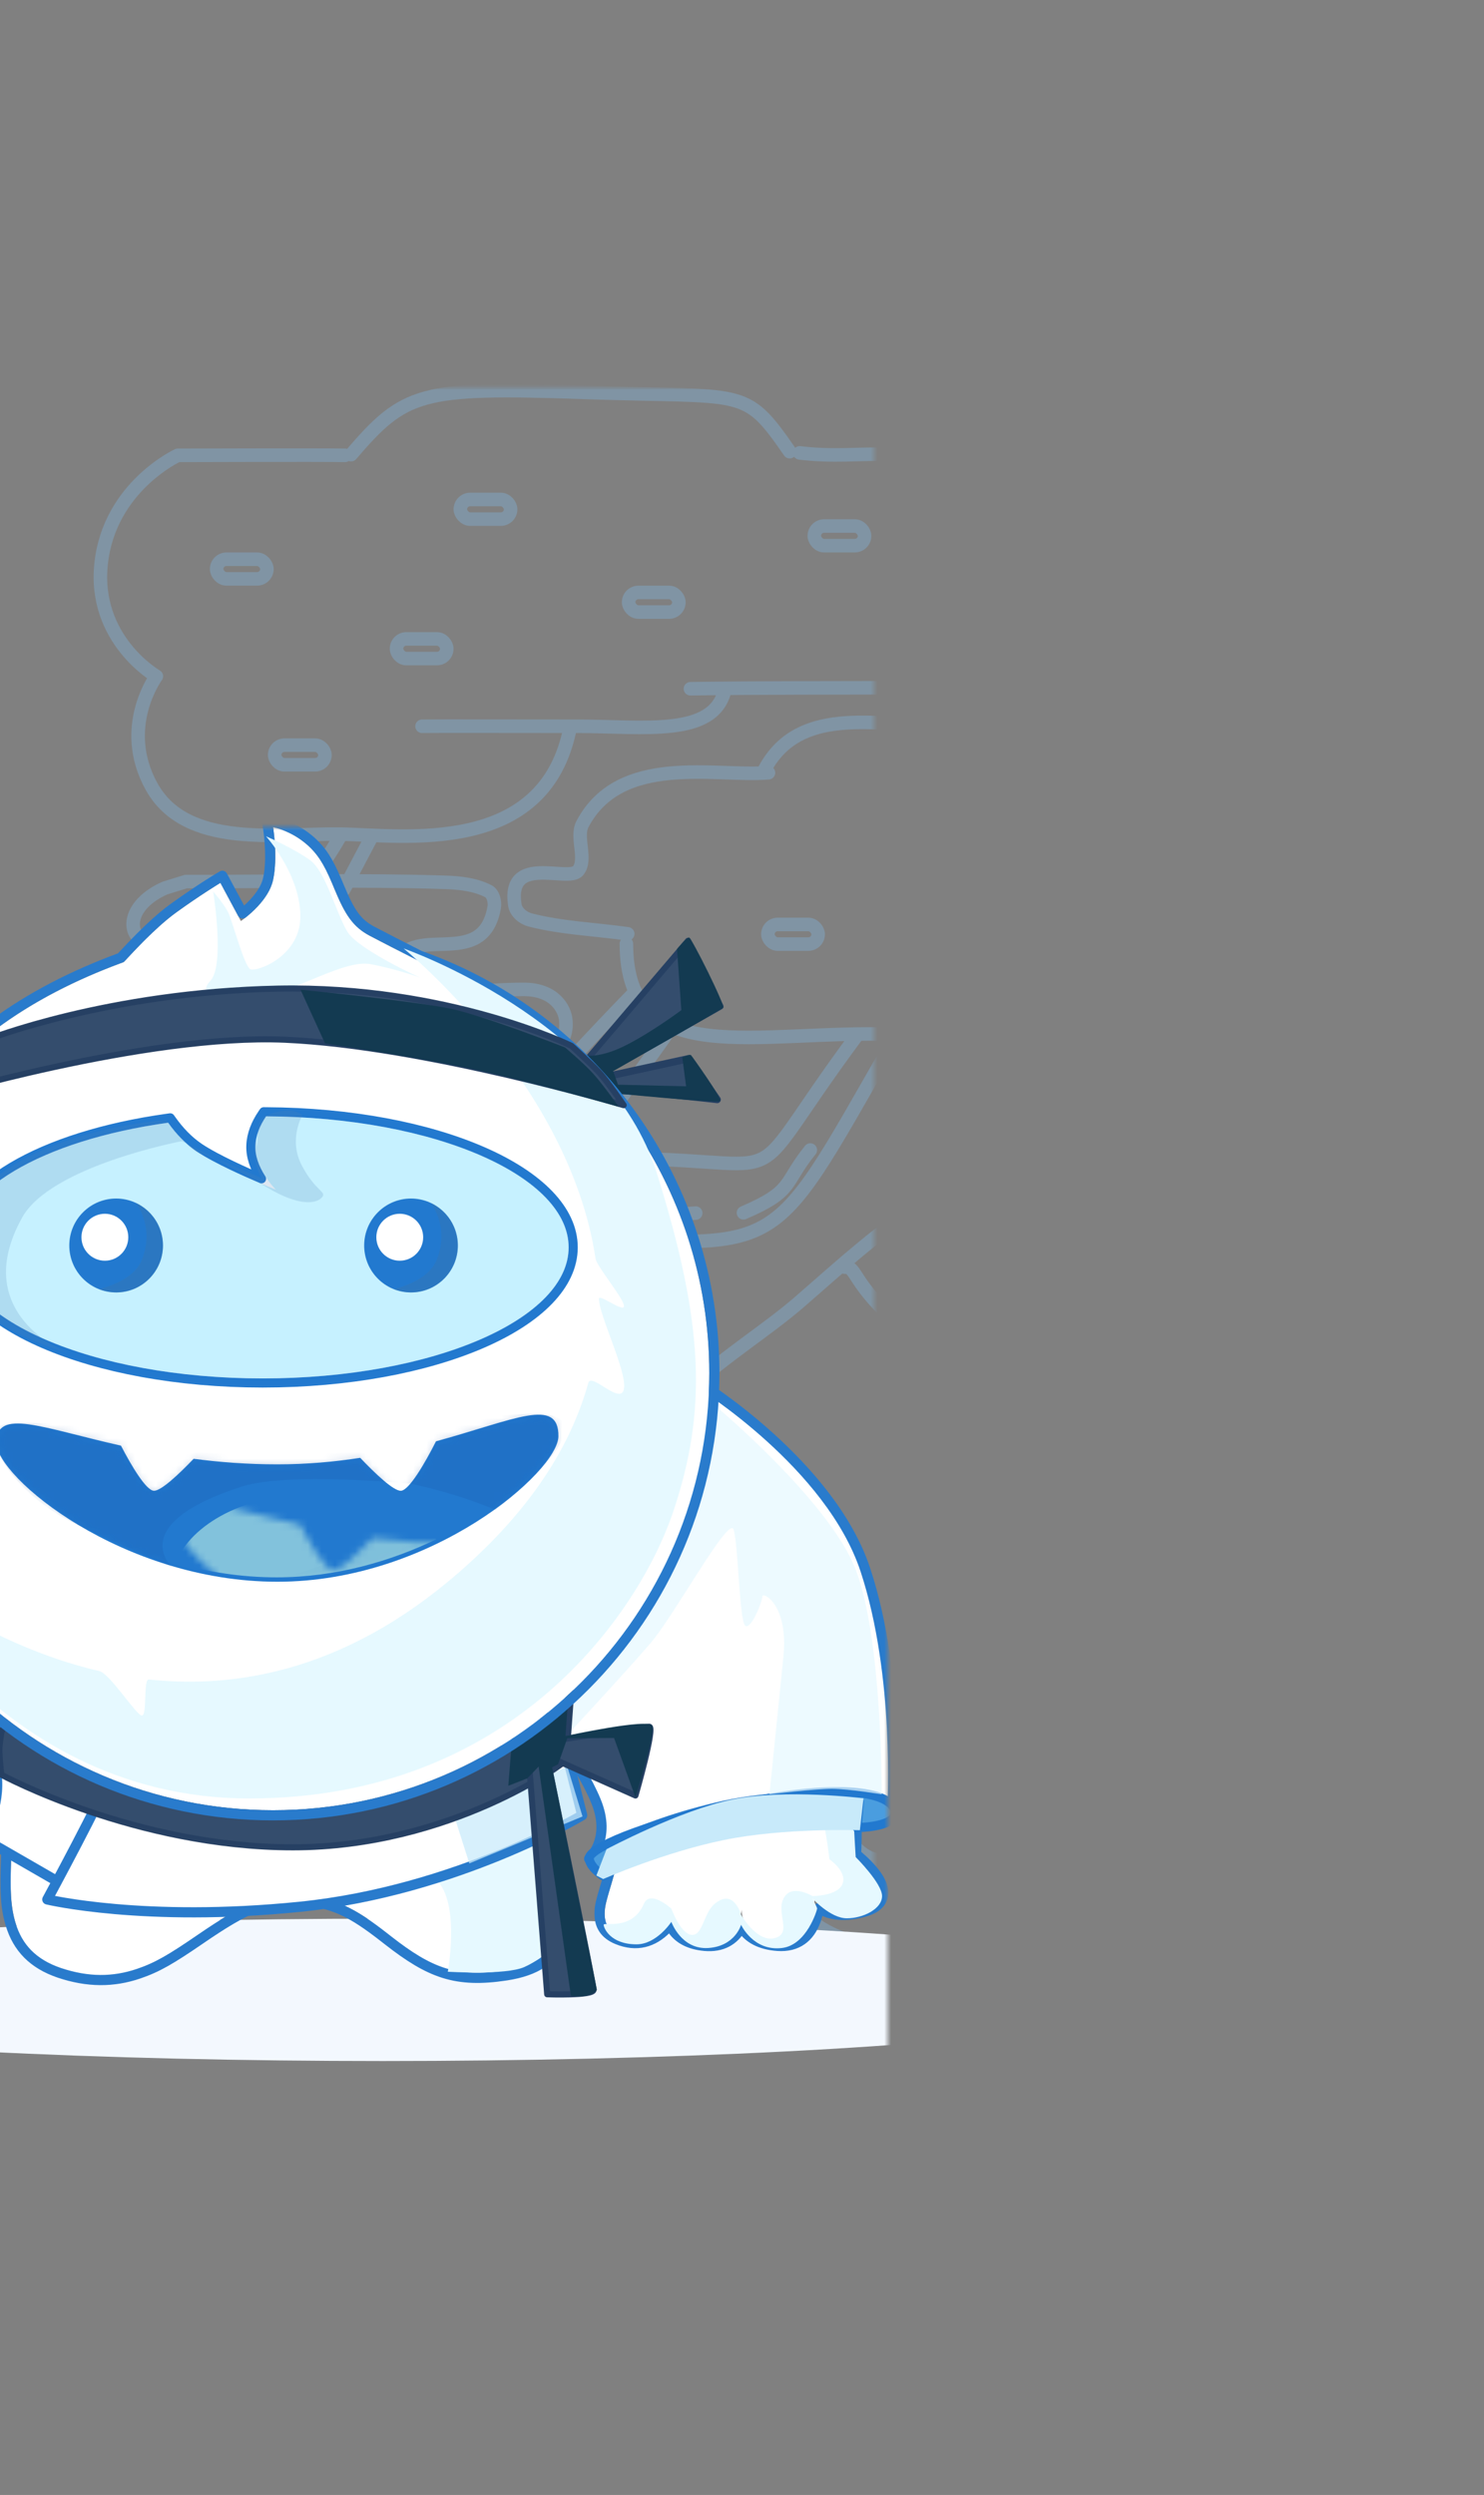 <svg xmlns="http://www.w3.org/2000/svg" width="219" height="368" viewBox="0 0 219 368" xmlns:xlink="http://www.w3.org/1999/xlink">
  <rect x="0" y="0" width="219" height="368" fill="#808080" stroke="none"/>
  <defs>
    <rect id="a" width="213" height="251"/>
    <rect id="c" width="292" height="252"/>
    <path id="e" d="M0.208,0.323 C0.208,0.323 2.636,10.362 3.129,18.924 C3.621,27.486 0.4,37.791 10.429,41.197 C26.158,46.472 32.026,29.668 45.724,30.474 C59.421,31.279 60.161,43.989 76.04,41.546 C88.671,39.602 81.607,29.388 81.607,22.558 C81.607,15.728 83.509,1.773 83.509,1.773 L0.208,0.323 Z"/>
    <path id="f" d="M156.652,84.42 C156.652,84.42 165.817,93.082 169.88,100.446 C175.331,110.325 181.356,127.746 180.198,126.113 C178.412,125.869 175.333,124.261 173.527,124.357 C173.527,124.357 175.632,126.244 177.174,133.889 C178.715,141.535 178.151,151.84 178.151,151.84 C178.151,151.84 185.704,157.565 180.105,159.205 C174.507,160.846 172.776,157.824 172.776,157.824 C172.776,157.824 172.99,164.657 167.402,164.268 C161.813,163.879 162.027,159.666 162.027,159.666 C162.027,159.666 161.604,164.701 156.652,164.268 C151.7,163.835 151.766,160.126 151.766,160.126 C151.766,160.126 149.083,165.476 143.948,163.348 C138.814,161.22 144.636,155.339 143.948,148.158 C143.261,140.977 140.919,140.031 138.085,137.571 C135.252,135.112 133.688,130.667 133.688,130.667 L156.652,84.42 Z"/>
    <path id="g" d="M47.528,19.896 C48.741,18.594 52.216,14.771 55.297,12.553 C59.016,9.875 61.777,8.224 61.777,8.224 L64.801,13.851 C64.801,13.851 68.823,11.164 69.553,7.791 C70.283,4.419 69.553,0 69.553,0 C69.553,0 73.875,0.813 76.465,4.761 C79.056,8.709 79.305,13.644 83.81,16.016 C86.003,17.171 88.725,18.553 90.94,19.667 C115.967,28.509 133.923,52.425 133.923,80.511 C133.923,116.107 105.079,145.006 69.553,145.006 C34.027,145.006 5.184,116.107 5.184,80.511 C5.184,80.124 5.188,79.738 5.194,79.353 L1.728,80.511 L6.029,70.045 C6.244,68.723 6.5,67.415 6.795,66.121 L0,68.391 C0,68.391 4.058,60.016 7.776,54.54 C9.922,51.379 13.188,46.098 15.567,43.662 C23.122,32.032 34.317,24.722 47.528,19.896 Z"/>
    <path id="h" d="M46.987,0.898 C71.675,1.012 91.636,9.629 91.636,20.227 C91.636,30.896 71.407,39.557 46.491,39.557 C21.574,39.557 1.346,30.896 1.346,20.227 C1.346,11.644 14.437,4.361 32.53,1.841 C33.476,3.17 34.9,4.836 36.771,6.091 C40.436,8.551 48.435,11.718 48.435,11.718 C48.435,11.718 45.283,8.621 45.411,5.226 C45.475,3.515 46.242,1.99 46.987,0.898 Z"/>
    <path id="i" d="M64.88,3.926 C76.492,0.752 83.024,-2.689 82.946,3.212 C82.878,8.348 64.362,24.638 41.473,24.638 C18.583,24.638 -0.06,9.214 0,4.078 C0.059,-0.984 6.654,1.924 18.394,4.568 C19.991,7.654 22.108,11.156 23.233,11.22 C24.294,11.28 26.949,8.767 29.114,6.504 C32.912,7.001 37.04,7.324 41.473,7.324 C45.847,7.324 49.93,6.946 53.696,6.361 C55.885,8.66 58.63,11.282 59.714,11.22 C60.917,11.151 63.257,7.147 64.88,3.926 Z"/>
    <path id="k" d="M0,10.197 C2.255,4.345 10.513,0 20.343,0 C28.083,0 34.849,2.693 38.477,6.695 C31.785,9.931 23.663,12.319 14.899,12.319 C9.651,12.319 4.627,11.508 0,10.197 Z"/>
  </defs>
  <g fill="none" fill-rule="evenodd" transform="translate(0 54)">
    <mask id="b" fill="white">
      <use xlink:href="#a"/>
    </mask>
    <g transform="translate(-82 3)" mask="url(#b)">
      <mask id="d" fill="white">
        <use xlink:href="#c"/>
      </mask>
      <g transform="translate(-81)" opacity=".314" mask="url(#d)">
        <g transform="translate(175.131)">
          <path stroke="#81BFF1" stroke-width="2" d="M35.779 133.012C31.388 117.816 33.108 126.185 31.298 107.737M37.358 107.751C39.796 117.766 39.291 122.391 43.897 124.111 48.504 125.832 70.671 100.346 81.617 89.283M72.611 114.588C77.107 108.31 81.603 102.031 86.098 95.753M73.892 113.905C107.972 113.249 95.309 121.315 114.352 95.69M69.624 125.297C104.065 126.887 100.811 129.42 119.218 97.347M56.905 154.41C50.359 141.581 61.837 137.381 70.904 125.745M17.214 153.297C30.604 142.128 24.456 148.429 35.651 134.383M34.925 74.505C35.289 69.338 34.652 72.315 38.212 66.111M38.596 74.23C39.962 71.641 41.327 69.051 42.693 66.462M39.676 10.062C47.581.844 49.882.043 73.947.873 98.011 1.703 97.666-.106 104.405 9.622" stroke-linecap="round" stroke-linejoin="round"/>
          <path stroke="#81BFF1" stroke-width="2" d="M38.792,10.163 C35.595,10.09 14.102,10.163 14.102,10.163 C14.102,10.163 4.041,14.789 2.799,26.074 C1.557,37.359 10.942,42.747 10.942,42.747 C10.942,42.747 5.406,50.224 10.212,58.968 C15.346,68.308 28.942,65.9 38.086,66.031 C47.23,66.162 68.33,69.49 72.023,50.224" stroke-linecap="round" stroke-linejoin="round"/>
          <path stroke="#81BFF1" stroke-width="2" d="M50.154 50.124C53.441 50.089 63.037 50.125 72.984 50.124 82.932 50.124 93.333 51.784 94.856 44.653M89.76 44.59C109.669 44.29 136.396 44.703 156.295 43.923 157.212 43.887 162.812 43.923 162.173 38.237 161.534 32.55 156.044 33.747 155.139 33.659 147.446 32.907 142.047 34.049 134.422 32.662 130.605 31.967 134.422 19.674 128.401 13.964 121.876 7.777 115.706 11.003 105.884 9.8M12.195 73.991C6.68 76.458 6.63 80.702 9.006 81.704 11.383 82.705 27.684 81.073 30.289 83.525 31.942 85.081 30.678 86.953 30.289 87.367 22.564 95.589 6.654 81.328.473 92.402-.268 93.728.106 97.205 1.306 97.975L13.587 98.768C20.584 103.261 14.996 107.349 23.257 107.274 36.51 107.154 44.275 106.956 57.474 105.589 59.302 105.4 62.778 104.604 62.458 101.335 62.406 100.798 61.497 99.183 61.953 99.044 62.18 98.976 72.112 100.308 71.354 93.362 71.191 91.866 69.753 88.934 65.156 88.934 59.049 88.934 54.797 89.855 48.731 89.674 47.777 89.645 46.885 88.851 46.252 88.033 45.88 87.553 45.84 86.751 45.991 86.133 47.89 78.334 59.061 86.694 60.801 76.843 60.95 76.001 60.639 74.806 59.953 74.456 57.968 73.444 55.709 73.21 53.537 73.14 40.798 72.733 28.049 73.065 15.305 73.027L12.195 73.991zM101.273 56.978C93.485 57.629 79.387 54 73.828 64.549 72.786 66.526 74.569 69.765 73.175 71.435 71.697 73.208 62.666 68.855 63.846 76.486 64.018 77.602 65.14 78.447 66.107 78.694 70.827 79.9 75.705 80.059 80.504 80.741M80.309 82.202C80.309 101.142 99.525 94.868 119.911 95.562 140.297 96.257 147.502 97.507 152.25 87.026" stroke-linecap="round" stroke-linejoin="round"/>
          <rect width="7.419" height="2.897" x="19.839" y="25.486" stroke="#81BFF1" stroke-width="2" rx="1.449"/>
          <rect width="7.419" height="2.897" x="55.804" y="16.671" stroke="#81BFF1" stroke-width="2" rx="1.449"/>
          <rect width="7.419" height="2.897" x="80.637" y="30.383" stroke="#81BFF1" stroke-width="2" rx="1.449"/>
          <rect width="7.419" height="2.897" x="101.189" y="79.355" stroke="#81BFF1" stroke-width="2" rx="1.449"/>
          <rect width="7.419" height="2.897" x="145.717" y="70.54" stroke="#81BFF1" stroke-width="2" rx="1.449"/>
          <rect width="7.419" height="2.897" x="122.597" y="62.704" stroke="#81BFF1" stroke-width="2" rx="1.449"/>
          <rect width="7.419" height="2.897" x="46.385" y="37.239" stroke="#81BFF1" stroke-width="2" rx="1.449"/>
          <rect width="7.419" height="2.897" x="28.402" y="52.91" stroke="#81BFF1" stroke-width="2" rx="1.449"/>
          <rect width="7.419" height="2.897" x="34.396" y="90.283" stroke="#81BFF1" stroke-width="2" rx="1.449"/>
          <rect width="7.419" height="2.897" x="108.04" y="20.589" stroke="#81BFF1" stroke-width="2" rx="1.449"/>
          <path stroke="#81BFF1" stroke-width="2" d="M153.455 87.289C162.555 87.05 163.527 88.044 172.606 87.289 186.179 86.16 174.311 84.813 184.91 81.44 189.035 80.128 191.124 81.673 195.333 80.775 195.748 80.687 198.339 79.629 197.7 77.031 197.061 74.433 193.923 73.027 193.923 73.027 193.923 73.027 183.398 72.939 175.275 71.891 171.468 71.4 177.177 61.72 172.078 59.402 163.912 55.688 154.23 59.382 146.155 57.339 143.997 56.793 143.316 53.342 141.436 52.012 137.029 48.894 136.638 50.793 125.869 50.134 115.1 49.475 105.189 47.707 100.55 56.803M40.974 151.333C45.624 147.072 55.778 133.64 60.427 129.38M33.896 145.557C37.752 141.355 41.609 137.153 45.465 132.951M58.264 118.218C62.939 113.271 73.793 101.911 78.468 96.964L58.264 118.218zM70.279 121.607C77.069 122.908 84.215 122.354 90.539 121.929M97.585 121.887C105.102 118.662 103.444 117.574 107.452 112.625M34.276 111.904C34.276 120.856 35.601 122.835 36.483 125.754" stroke-linecap="round" stroke-linejoin="round"/>
        </g>
        <g transform="translate(190.297 120.026)" stroke-linecap="round" stroke-linejoin="round">
          <path stroke="#81BFF1" stroke-width="2" d="M.021 75.466C12.484 74.401 6.657 73.537 17.568 77.371M8.085 73.82C14.101 54.917 24.242 52.276 40.873 55.63"/>
          <path stroke="#81BFF1" stroke-width="2" d="M39.34 55.484C43.781 44.053 46.836 36.391 58.54 33.947 72.347 31.063 86.343 50.157 77.636 64.995 67.826 81.713 45.514 73.69 50.148 61.847 54.163 51.586 72.143 52.493 65.633 63.674M80.832 56.483C90.748 52.992 95.853 55.716 95.096 68.434M95.901 67.542C109.449 45.348 138.594 72.545 127.494 96.762 118.424 116.55 83.281 113.952 88.214 92.54 92.768 72.776 113.385 84.291 106.735 94.334 102.013 101.466 97.382 93.479 97.382 93.479M74.508 27.722C80.257 22.595 85.85 19.163 90.545 15.131 95.24 11.099 107.255.02 110.509.372 113.876.736 120.595 5.114 128.944 17.779 137.294 30.444 137.737 30.294 141.578 35.194"/>
          <path stroke="#81BFF1" stroke-width="2" d="M97.343 9.871C99.323 9.813 98.168 12.203 106.223 19.072 106.223 19.072 112.512 12.947 113.08 12.947 113.648 12.947 117.616 16.465 119.003 16.996 120.389 17.527 124.153 12.358 124.153 12.358M146.603 43.868C143.095 44.46 138.487 44.745 138.487 44.745 138.487 44.745 136.441 45.365 136.441 48.598 136.441 51.83 138.487 51.83 138.487 51.83 145.768 54.548 150.537 50.885 157.963 52.644 163.281 53.904 161.165 61.635 156.593 62.043 148.624 62.755 140.465 62.114 132.481 62.043M135.975 73.692C147.356 73.688 158.744 73.101 170.117 73.68 174.144 73.885 171.842 83.167 168.113 83.167 146.815 83.167 145.388 82.42 145.388 82.42 145.388 82.42 142.217 82.443 141.341 86.931 140.464 91.419 143.388 92.799 143.883 92.818 155.899 93.275 167.737 93.285 179.752 92.818"/>
        </g>
      </g>
      <g transform="translate(20 65)" mask="url(#d)">
        <g transform="rotate(-44 107.713 -161.19)">
          <path fill="#344D6D" stroke="#264063" stroke-width="1.075" d="M0.857,13.777 C1.718,14.059 11.078,25.43 11.078,25.43 C11.078,25.43 12.248,18.175 12.248,18.175 L1.151,11.316 C1.151,11.316 -0.004,13.495 0.857,13.777 Z" stroke-linecap="round" stroke-linejoin="round"/>
          <polygon fill="#344D6D" stroke="#264063" stroke-width=".896" points="1.98 10.582 23.198 2.612 22.692 13.41 1.593 13.621" stroke-linecap="round" stroke-linejoin="round" transform="rotate(15 12.395 8.117)"/>
          <path fill="#133A51" d="M1.698,7.346 L0.257,13.578 C0.257,13.578 10.693,25.885 11.209,25.885 C11.725,25.885 12.849,18.244 12.849,18.033 C12.849,17.821 11.703,17.371 11.703,17.371 L9.137,20.843 L2.074,13.691 L2.947,11.752 C2.947,11.752 20.64,16.299 21.114,16.299 C21.589,16.299 24.964,5.587 24.69,5.344 C24.416,5.1 22.238,5.342 22.238,5.342 L16.436,12.27 C16.436,12.27 11.42,11.648 7.184,10.385 C2.947,9.122 1.698,7.346 1.698,7.346 Z" style="mix-blend-mode:darken"/>
        </g>
        <ellipse cx="118.5" cy="171.5" fill="#F3F8FE" rx="118.5" ry="10.5"/>
        <g transform="translate(9.42)">
          <g transform="translate(51.142 127.079)">
            <g stroke-linecap="round" stroke-linejoin="round">
              <use fill="#FFFFFF" xlink:href="#e"/>
              <path stroke="#297BCC" stroke-width="1.5" d="M-0.521,0.5 C-0.498,0.594 -0.454,0.778 -0.393,1.043 C-0.291,1.487 -0.178,1.997 -0.055,2.565 C0.296,4.189 0.646,5.953 0.973,7.795 C1.457,10.517 1.846,13.169 2.107,15.66 C2.228,16.812 2.32,17.917 2.38,18.967 C2.463,20.406 2.45,21.775 2.363,24.219 C2.355,24.45 2.355,24.45 2.347,24.68 C2.156,29.982 2.243,32.239 3.014,34.782 C4.056,38.22 6.318,40.593 10.188,41.907 C14.41,43.323 18.18,43.295 21.887,42.038 C24.666,41.096 26.672,39.913 30.994,36.954 C31.011,36.942 31.011,36.942 31.028,36.93 C37.67,32.381 40.845,30.938 45.68,31.222 C50.536,31.508 53.321,32.917 58.209,36.737 C58.455,36.929 58.455,36.929 58.701,37.121 C64.879,41.946 68.731,43.429 76.154,42.287 C80.582,41.606 83.072,39.873 83.956,37.102 C84.622,35.015 84.405,32.868 83.469,28.906 C83.427,28.729 83.395,28.595 83.321,28.286 C82.588,25.22 82.357,23.975 82.357,22.558 C82.357,20.472 82.536,17.573 82.859,14.073 C82.988,12.673 83.138,11.203 83.304,9.686 C83.511,7.79 83.734,5.919 83.956,4.154 C84.034,3.536 84.106,2.976 84.171,2.484 C84.21,2.189 84.238,1.982 84.253,1.874 L84.367,1.038 L83.522,1.023 L0.221,-0.427 L-0.749,-0.444 L-0.521,0.5 Z"/>
            </g>
            <path fill="#E6F9FF" d="M1.233,5.503 C1.233,5.503 25.007,22.63 41.184,22.63 C57.361,22.63 63.109,24.793 66.191,28.58 C69.274,32.368 67.523,41.749 67.523,41.749 C67.523,41.749 76.08,42.278 78.808,41.056 C81.536,39.834 83.606,37.848 83.606,33.848 C83.606,29.849 81.536,22.63 81.536,22.63 L83.229,1.714 C83.229,1.714 66.439,17.809 40,17.809 C13.561,17.809 1.233,5.503 1.233,5.503 Z" style="mix-blend-mode:multiply"/>
          </g>
          <g transform="translate(0 81.725)">
            <path fill="#FFFFFF" stroke="#297BCC" stroke-width="1.5" d="M30.21,0.366 C30.21,0.366 11.028,12.239 5.882,27.843 C0.736,43.447 0.476,64.264 0.476,64.264 C0.476,64.264 9.707,59.24 20.501,61.148 C31.295,63.056 46.658,70.435 46.658,70.435 C46.658,70.435 43.315,67.58 45.666,61.891 C48.018,56.203 53.871,48.602 53.871,48.602 L30.21,0.366 Z" stroke-linecap="round" stroke-linejoin="round"/>
            <path fill="#E6F9FF" d="M25.756,61.296 C25.756,61.296 23.736,44.612 25.104,39.725 C26.473,34.838 32.388,48.425 33.202,44.719 C34.017,41.013 28.103,34.804 28.99,29.472 C29.876,24.141 37.093,13.454 37.093,14.27 C37.093,15.086 52.897,47.023 52.897,47.023 C52.897,47.023 47.215,54.429 45.807,58.318 C44.399,62.207 43.309,67.092 43.309,67.092 C43.309,67.092 41.89,67.678 35.792,64.7 C29.695,61.721 25.756,61.296 25.756,61.296 Z" style="mix-blend-mode:multiply" opacity=".7"/>
          </g>
          <g stroke-linecap="round" stroke-linejoin="round">
            <use fill="#FFFFFF" xlink:href="#f"/>
            <path stroke="#297BCC" stroke-width="1.5" d="M175.234,125.373 C175.625,125.483 176.074,125.627 176.597,125.807 C176.725,125.851 176.856,125.897 177.026,125.956 C178.62,126.514 179.225,126.711 179.844,126.817 C179.854,126.825 179.865,126.832 179.876,126.839 C180.257,127.088 180.802,126.985 181.016,126.511 C181.126,126.268 181.113,126.091 181.047,125.744 C180.976,125.37 180.809,124.764 180.557,123.957 C180.04,122.303 179.202,119.922 178.219,117.33 C175.773,110.881 172.987,104.523 170.537,100.084 C170.013,99.134 169.392,98.138 168.683,97.101 C167.574,95.479 166.263,93.776 164.792,92.022 C163.124,90.034 161.339,88.082 159.554,86.248 C158.929,85.606 158.349,85.024 157.827,84.513 C157.514,84.206 157.289,83.989 157.167,83.875 L156.431,83.179 L155.98,84.086 L133.016,130.333 L132.875,130.617 L132.98,130.916 C133.007,130.991 133.056,131.125 133.129,131.308 C133.248,131.609 133.39,131.944 133.553,132.304 C134.02,133.333 134.571,134.362 135.205,135.327 C135.935,136.435 136.729,137.388 137.594,138.138 C137.843,138.354 138.092,138.563 138.424,138.835 C138.512,138.908 138.624,138.999 138.82,139.159 C138.974,139.285 139.089,139.38 139.2,139.473 C141.764,141.609 142.743,143.436 143.202,148.23 C143.407,150.374 143.074,152.319 142.19,155.306 C141.134,158.872 141.068,159.131 141.062,160.31 C141.054,162.054 141.869,163.298 143.661,164.041 C146.532,165.23 148.991,164.469 150.917,162.513 C151.109,162.319 151.284,162.125 151.443,161.935 C151.554,162.169 151.69,162.407 151.855,162.644 C152.766,163.961 154.32,164.817 156.587,165.016 C159.139,165.239 160.907,164.191 161.938,162.346 C161.957,162.311 161.977,162.276 161.995,162.241 C162.025,162.29 162.056,162.34 162.087,162.389 C163.054,163.883 164.778,164.838 167.35,165.017 C170.219,165.216 172.047,163.76 172.941,161.312 C173.159,160.716 173.31,160.091 173.405,159.459 C175.014,160.523 177.302,160.808 180.316,159.925 C182.883,159.173 183.493,157.429 182.416,155.39 C182.029,154.656 181.44,153.899 180.702,153.13 C180.244,152.652 179.755,152.198 179.266,151.782 C179.137,151.672 179.02,151.575 178.918,151.491 C178.929,151.232 178.941,150.936 178.951,150.606 C179.07,146.851 179.006,142.686 178.626,138.747 C178.451,136.934 178.214,135.256 177.909,133.741 C177.596,132.187 177.245,130.796 176.863,129.558 C176.318,127.791 175.733,126.402 175.138,125.347 L175.234,125.373 Z"/>
          </g>
          <path fill="#E6F9FF" d="M157.581,85.167 C157.581,85.167 166.885,94.594 171.043,103.029 C175.2,111.463 180.816,127.559 180.816,127.559 L174.65,125.573 C174.65,125.573 178.207,133.955 178.207,137.743 C178.207,141.531 178.857,151.914 178.857,151.914 C178.857,151.914 182.749,155.787 182.749,157.666 C182.749,159.545 179.982,160.944 177.547,160.944 C175.113,160.944 172.464,158.002 172.464,158.002 C172.464,158.002 173.178,159.336 173.168,159.523 C173.157,159.71 171.655,164.881 167.982,165.326 C163.737,165.839 161.944,161.903 161.944,161.903 C161.944,161.903 161.081,165.065 157.096,165.326 C153.11,165.586 151.654,161.472 151.654,161.472 C151.654,161.472 149.504,164.785 146.514,164.785 C142.661,164.785 141.667,162.371 141.667,161.903 C141.667,161.435 145.868,162.834 147.592,158.815 C148.521,156.651 151.654,159.523 151.654,159.523 C151.654,159.523 153.003,163.257 154.649,163.393 C156.294,163.528 156.38,160.217 158.041,158.815 C160.881,156.418 161.944,160.43 161.944,160.43 C161.944,160.43 164.292,164.584 166.923,163.864 C169.553,163.145 167.062,160.246 168.219,158.002 C169.375,155.758 172.464,157.666 172.464,157.666 C172.464,157.666 176.234,157.684 176.922,155.851 C177.61,154.018 174.978,152.243 174.978,152.243 C174.978,152.243 172.814,131.13 164.47,127.254 C156.126,123.378 133.967,131.275 133.967,131.275 C133.967,131.275 147.306,118.839 151.383,107.868 C155.461,96.897 157.581,85.167 157.581,85.167 Z" style="mix-blend-mode:multiply"/>
          <g transform="matrix(-1 0 0 1 184.83 81.725)">
            <path fill="#FFFFFF" stroke="#297BCC" stroke-width="1.5" d="M28.864,0.366 C28.864,0.366 9.682,12.239 4.536,27.843 C-0.61,43.447 0.542,62.884 0.542,62.884 C0.542,62.884 12.78,59.576 26.529,62.884 C40.277,66.192 45.312,70.435 45.312,70.435 C45.312,70.435 41.969,67.58 44.321,61.891 C46.672,56.203 52.525,48.602 52.525,48.602 L28.864,0.366 Z" stroke-linecap="round" stroke-linejoin="round"/>
            <path fill="#4A9DDF" stroke="#2279CF" stroke-width="1.344" d="M5.775,65.838 C5.775,65.838 -0.386,65.829 0.213,63.319 C0.811,60.809 7.466,59.047 23.017,62.333 C38.568,65.618 45.292,69.071 45.292,70.342 C45.292,71.614 43.334,72.902 43.334,72.902 L42.11,69.393 C42.11,69.393 33.163,63.754 23.578,62.333 C13.994,60.911 5.45,62.023 5.45,62.023 L5.775,65.838 Z" stroke-linecap="round" stroke-linejoin="round"/>
            <path fill="#C8EAFA" d="M4.821,61.518 L5.352,66.23 C5.352,66.23 16.563,65.848 25.483,67.686 C34.404,69.524 43.234,73.433 43.234,73.433 L44.237,72.91 L42.742,69.034 C42.742,69.034 32.014,63.315 24.219,61.702 C16.423,60.089 4.821,61.518 4.821,61.518 Z" style="mix-blend-mode:multiply"/>
            <path fill="#E6F9FF" d="M18.698,60.933 C18.698,60.933 17.414,48.288 16.638,40.587 C15.862,32.886 19.747,31 19.747,31.743 C19.747,32.486 21.416,36.714 22.269,36.081 C23.122,35.449 23.311,24.168 23.976,21.911 C24.641,19.653 32.689,34.484 36.242,38.633 C39.795,42.783 49.288,53.002 49.288,53.002 L48.734,44.197 L27.086,3.295 C27.086,3.295 9.792,17.638 5.911,27.929 C2.031,38.221 2.131,60.933 2.131,60.933 C2.131,60.933 7.018,60.126 9.476,60.126 C11.934,60.126 18.698,60.933 18.698,60.933 Z" style="mix-blend-mode:multiply" opacity=".7"/>
          </g>
          <g transform="translate(49.796 127.528)">
            <path fill="#FFFFFF" stroke="#297BCC" stroke-width="1.5" d="M2.566,5.009 C2.566,5.009 1.628,7.665 2.27,12.195 C2.912,16.726 0.287,21.651 0.287,21.651 L14.257,29.7 L17.836,16.726 L2.566,5.009 Z" stroke-linecap="round" stroke-linejoin="round"/>
            <path fill="#FFFFFF" stroke="#297BCC" stroke-width="1.5" d="M18.439,13.424 C18.439,14.611 9.766,30.64 9.766,30.64 C9.766,30.64 24.007,34.054 47.06,31.718 C70.114,29.382 88.7,18.221 88.7,18.221 L86.146,8.083 C86.146,8.083 18.439,12.236 18.439,13.424 Z" stroke-linecap="round" stroke-linejoin="round"/>
            <polygon fill="#C8EAFA" points="70.05 19.078 72.046 25.325 88.75 18.398 86.487 10.978" style="mix-blend-mode:multiply" opacity=".738"/>
            <path fill="#344D6D" stroke="#264063" stroke-width=".896" d="M4.359,3.108 L3.007,5.919 C3.007,5.919 2.657,7.949 2.694,8.778 C2.808,11.312 3.007,12.252 3.007,12.252 C3.007,12.252 22.778,22.95 46.015,22.95 C69.253,22.95 86.372,10.402 86.372,10.036 C86.372,9.671 87.08,0 87.08,0 C87.08,0 82.887,14.401 44.615,11.475 C27.293,10.151 4.359,3.108 4.359,3.108 Z" stroke-linecap="round" stroke-linejoin="round"/>
            <path fill="#344D6D" stroke="#264063" stroke-width=".896" d="M80.89 10.985L83.536 44.625C83.536 44.625 90.376 44.87 90.376 43.968 90.376 43.066 83.53 9.789 83.53 9.789L80.89 10.985zM83.969 9.696L96.561 15.306C96.561 15.306 99.503 5.159 98.602 5.159 97.702 5.159 84.571 7.203 84.571 7.203L83.969 9.696z" stroke-linecap="round" stroke-linejoin="round"/>
            <path fill="#133A51" d="M78.352,6.911 L77.798,13.87 L80.62,12.764 L82.274,11.032 L87.027,44.842 C87.027,44.842 88.265,45.09 89.412,44.805 C90.559,44.52 90.871,43.968 90.871,43.968 L84.261,11.151 L85.141,10.699 L86.504,6.859 L93.402,6.821 L96.565,15.583 C96.565,15.583 99.454,6.282 99.041,5.051 C98.629,3.819 86.235,6.535 86.235,6.535 L86.69,0.181 C86.69,0.181 85.224,2.596 82.829,4.356 C80.433,6.115 78.352,6.911 78.352,6.911 Z" style="mix-blend-mode:darken"/>
          </g>
          <g transform="translate(23.328)">
            <g stroke-linecap="round" stroke-linejoin="round">
              <use fill="#FFFFFF" xlink:href="#g"/>
              <path stroke="#297BCC" stroke-width="1.5" d="M47.101,19.254 C32.801,24.508 22.142,32.196 14.978,43.191 C13.998,44.206 12.848,45.694 11.45,47.702 C11.106,48.197 10.746,48.724 10.36,49.298 C9.806,50.121 7.634,53.414 7.156,54.118 C6.87,54.538 6.578,54.983 6.28,55.449 C5.633,56.462 4.96,57.574 4.267,58.77 C3.089,60.804 1.911,62.981 0.788,65.158 C0.395,65.92 0.037,66.627 -0.28,67.262 C-0.47,67.644 -0.604,67.917 -0.675,68.064 L-1.451,69.666 L0.238,69.102 L5.782,67.25 C5.605,68.109 5.445,68.972 5.303,69.84 L1.034,80.226 L0.412,81.741 L1.966,81.222 L4.434,80.398 C4.434,80.435 4.434,80.473 4.434,80.511 C4.434,116.521 33.612,145.756 69.553,145.756 C105.494,145.756 134.673,116.52 134.673,80.511 C134.673,52.634 117.024,28.087 91.189,18.959 C88.546,17.623 86.082,16.365 84.159,15.352 C81.918,14.172 80.901,12.651 79.325,8.889 C79.224,8.647 79.224,8.647 79.122,8.403 C79.043,8.216 78.978,8.061 78.915,7.912 C78.265,6.388 77.749,5.351 77.093,4.35 C76.356,3.227 75.45,2.279 74.413,1.491 C73.388,0.712 72.292,0.13 71.196,-0.285 C70.532,-0.536 70.008,-0.678 69.692,-0.737 L68.639,-0.935 L68.813,0.122 C68.822,0.177 68.839,0.287 68.861,0.446 C68.898,0.713 68.935,1.016 68.97,1.348 C69.122,2.816 69.178,4.326 69.079,5.726 C69.031,6.416 68.945,7.055 68.82,7.633 C68.562,8.825 67.802,10.048 66.688,11.232 C66.182,11.77 65.637,12.263 65.093,12.698 C65.079,12.709 65.065,12.72 65.051,12.731 L62.438,7.869 L62.066,7.178 L61.392,7.581 C61.303,7.634 61.134,7.737 60.892,7.887 C60.492,8.135 60.034,8.425 59.524,8.755 C58.071,9.695 56.497,10.765 54.859,11.944 C54.402,12.273 53.926,12.644 53.432,13.054 C52.706,13.655 51.948,14.335 51.162,15.084 C50.335,15.871 49.508,16.703 48.655,17.596 C48.333,17.933 48.022,18.264 47.684,18.626 C47.559,18.76 47.269,19.072 47.101,19.254 L47.101,19.254 Z"/>
            </g>
            <path fill="#E6F9FF" d="M68.507,1.347 C68.507,1.347 73.384,6.709 73.579,12.887 C73.775,19.065 67.075,21.422 66.19,20.95 C65.306,20.478 63.592,14.069 63.003,12.75 C62.414,11.431 60.709,9.494 60.709,9.494 C60.709,9.494 62.464,20.438 60.287,22.684 C58.111,24.93 61.93,25.774 67.438,25.029 C72.946,24.283 79.991,19.479 83.94,20.214 C87.889,20.95 91.231,22.188 91.231,22.188 C91.231,22.188 82.15,18.092 80.513,15.421 C78.876,12.75 77.359,6.566 74.977,4.849 C72.595,3.133 68.507,1.347 68.507,1.347 Z" style="mix-blend-mode:multiply"/>
            <path fill="#E6F9FF" d="M9.487,105.944 C9.487,105.944 27.095,143.272 66.041,143.272 C104.986,143.272 123.597,115.787 128.586,101.007 C133.575,86.227 133.234,73.513 126.169,50.985 C119.104,28.456 88.815,17.895 88.815,17.895 C88.815,17.895 113.282,37.722 117.137,63.638 C117.305,64.772 121.249,69.45 121.335,70.606 C121.421,71.762 117.622,68.737 117.638,69.576 C117.685,72.096 121.751,80.224 121.335,82.822 C120.919,85.421 116.515,80.382 116.079,81.959 C113.801,90.182 108.862,98.662 100.116,107.052 C83.028,123.443 65.91,127.285 51.225,125.723 C50.341,125.628 51.029,131.168 50.163,131.037 C49.298,130.905 45.444,124.837 43.918,124.482 C23.598,119.761 9.487,105.944 9.487,105.944 Z" style="mix-blend-mode:multiply"/>
          </g>
          <g transform="translate(44.862 41.76)">
            <g stroke-linecap="round" stroke-linejoin="round">
              <use fill="#C6F1FF" xlink:href="#h"/>
              <path stroke="#2279CF" stroke-width="1.344" d="M46.312,10.113 C44.837,9.485 43.369,8.829 41.994,8.172 C41.069,7.73 40.217,7.302 39.452,6.892 C38.538,6.403 37.763,5.948 37.145,5.533 C35.588,4.488 34.226,3.066 33.077,1.451 L32.841,1.119 L32.437,1.175 C13.698,3.785 0.674,11.336 0.674,20.227 C0.674,31.423 21.241,40.229 46.491,40.229 C71.74,40.229 92.308,31.423 92.308,20.227 C92.308,9.113 72.03,0.342 46.99,0.226 L46.633,0.224 L46.432,0.519 C45.432,1.984 44.801,3.562 44.739,5.2 C44.677,6.849 45.278,8.51 46.312,10.113 Z"/>
            </g>
            <path fill="#5588BB" d="M17.6,35.76 C17.6,35.76 -5.138,29.631 1.703,16.262 C8.543,2.893 32.201,1.452 32.201,1.452 C32.201,1.452 35.965,6.451 37.523,6.397 C37.971,6.382 46.36,10.045 46.36,10.045 C46.36,10.045 45.268,8.541 45.302,5.588 C45.337,2.635 45.642,5.472 45.652,5.362 C45.838,3.168 45.545,1.377 47.063,0.758 C51.059,-0.87 52.337,0.758 52.337,0.758 C52.337,0.758 50.213,4.318 52.289,8.204 C54.365,12.09 56.015,11.986 55.215,12.869 C54.415,13.752 51.955,14.283 47.063,11.345 C42.17,8.408 34.554,4.558 34.554,4.558 C34.554,4.558 15.255,8.191 10.992,15.816 C3.01,30.098 17.6,35.76 17.6,35.76 Z" opacity=".196" style="mix-blend-mode:multiply"/>
          </g>
          <g transform="translate(62.806 54.783)">
            <path fill="#2279CF" d="M6.912,0 C10.727,0 13.824,3.103 13.824,6.926 C13.824,10.748 10.727,13.851 6.912,13.851 C3.097,13.851 0,10.748 0,6.926 C0,3.103 3.097,0 6.912,0 Z"/>
            <path fill="#43759E" d="M9.796,0.63 C12.172,1.726 13.824,4.134 13.824,6.926 C13.824,10.748 10.727,13.851 6.912,13.851 C6.072,13.851 5.28,13.622 4.522,13.425 C4.011,13.293 9.381,12.539 10.754,8.936 C12.632,4.008 9.796,0.63 9.796,0.63 Z" opacity=".286" style="mix-blend-mode:multiply"/>
            <path fill="#FFFFFF" d="M5.251,2.245 C7.158,2.245 8.707,3.797 8.707,5.708 C8.707,7.619 7.158,9.171 5.251,9.171 C3.343,9.171 1.794,7.619 1.794,5.708 C1.794,3.797 3.343,2.245 5.251,2.245 Z"/>
            <g transform="translate(43.516)">
              <path fill="#2279CF" d="M6.912,0 C10.727,0 13.824,3.103 13.824,6.926 C13.824,10.748 10.727,13.851 6.912,13.851 C3.097,13.851 0,10.748 0,6.926 C0,3.103 3.097,0 6.912,0 Z"/>
              <path fill="#43759E" d="M9.794,0.629 C12.171,1.724 13.822,4.132 13.822,6.924 C13.822,10.746 10.725,13.85 6.91,13.85 C6.07,13.85 5.278,13.62 4.52,13.424 C4.009,13.291 9.379,12.538 10.752,8.934 C12.63,4.007 9.794,0.629 9.794,0.629 Z" opacity=".286" style="mix-blend-mode:multiply"/>
              <path fill="#FFFFFF" d="M5.251,2.245 C7.158,2.245 8.707,3.797 8.707,5.708 C8.707,7.619 7.158,9.171 5.251,9.171 C3.343,9.171 1.794,7.619 1.794,5.708 C1.794,3.797 3.343,2.245 5.251,2.245 Z"/>
            </g>
          </g>
          <g transform="translate(52.04 86.665)">
            <mask id="j" fill="white">
              <use xlink:href="#i"/>
            </mask>
            <use fill="#2279CF" xlink:href="#i"/>
            <g transform="translate(26.468 11.675)" mask="url(#j)">
              <mask id="l" fill="white">
                <use xlink:href="#k"/>
              </mask>
              <use fill="#82C2DC" xlink:href="#k"/>
              <path fill="#2268AC" d="M15.776,12.267 C15.776,12.267 24.32,10.768 25.313,7.135 C26.306,3.502 24.59,0.295 24.59,0.295 C24.59,0.295 30.496,1.043 33.158,2.639 C35.82,4.234 38.662,6.659 38.662,6.659 C38.662,6.659 31.787,9.985 27.853,11.126 C23.918,12.267 15.776,12.267 15.776,12.267 Z" opacity=".165" style="mix-blend-mode:multiply" mask="url(#l)"/>
            </g>
            <path fill="#1655A9" d="M25.93,22.441 C25.93,22.441 18.916,16.183 36.203,10.61 C42.89,8.454 60.792,10.099 61.398,10.23 C68.608,11.783 73.655,14.036 73.655,14.036 C73.655,14.036 87.181,3.655 83.124,0.611 C79.067,-2.434 49.161,4.897 44.133,4.897 C39.106,4.897 0.808,-1.04 -0.21,2.142 C-1.228,5.324 3.786,12.446 11.836,16.183 C19.885,19.92 25.93,22.441 25.93,22.441 Z" opacity=".463" style="mix-blend-mode:multiply" mask="url(#j)"/>
          </g>
        </g>
        <g transform="translate(51.59 23.8)">
          <path fill="#344D6D" stroke="#264063" stroke-width=".896" d="M8.517,7.559 C8.517,7.559 26.257,0.53 51.391,0.021 C76.525,-0.488 94.735,8.459 94.735,8.459 C94.735,8.459 97.576,11.025 98.848,12.408 C100.121,13.791 102.448,17.212 102.448,17.212 C102.448,17.212 73.081,8.459 52.468,7.559 C31.856,6.658 0,16.249 0,16.249 C0,16.249 3.295,12.117 4.596,10.821 C5.897,9.526 8.517,7.559 8.517,7.559 Z" stroke-linecap="round" stroke-linejoin="round"/>
          <path fill="#133A51" d="M54.761,0.179 L58.375,8.092 C58.375,8.092 73.533,10.385 81.282,12.105 C89.032,13.826 101.715,17.442 101.715,17.442 C101.715,17.442 99.368,14.128 97.956,12.57 C96.545,11.011 93.795,8.701 93.795,8.701 C93.795,8.701 82.118,4.114 77.079,3.014 C72.04,1.914 54.761,0.179 54.761,0.179 Z" style="mix-blend-mode:darken"/>
        </g>
      </g>
    </g>
  </g>
</svg>
